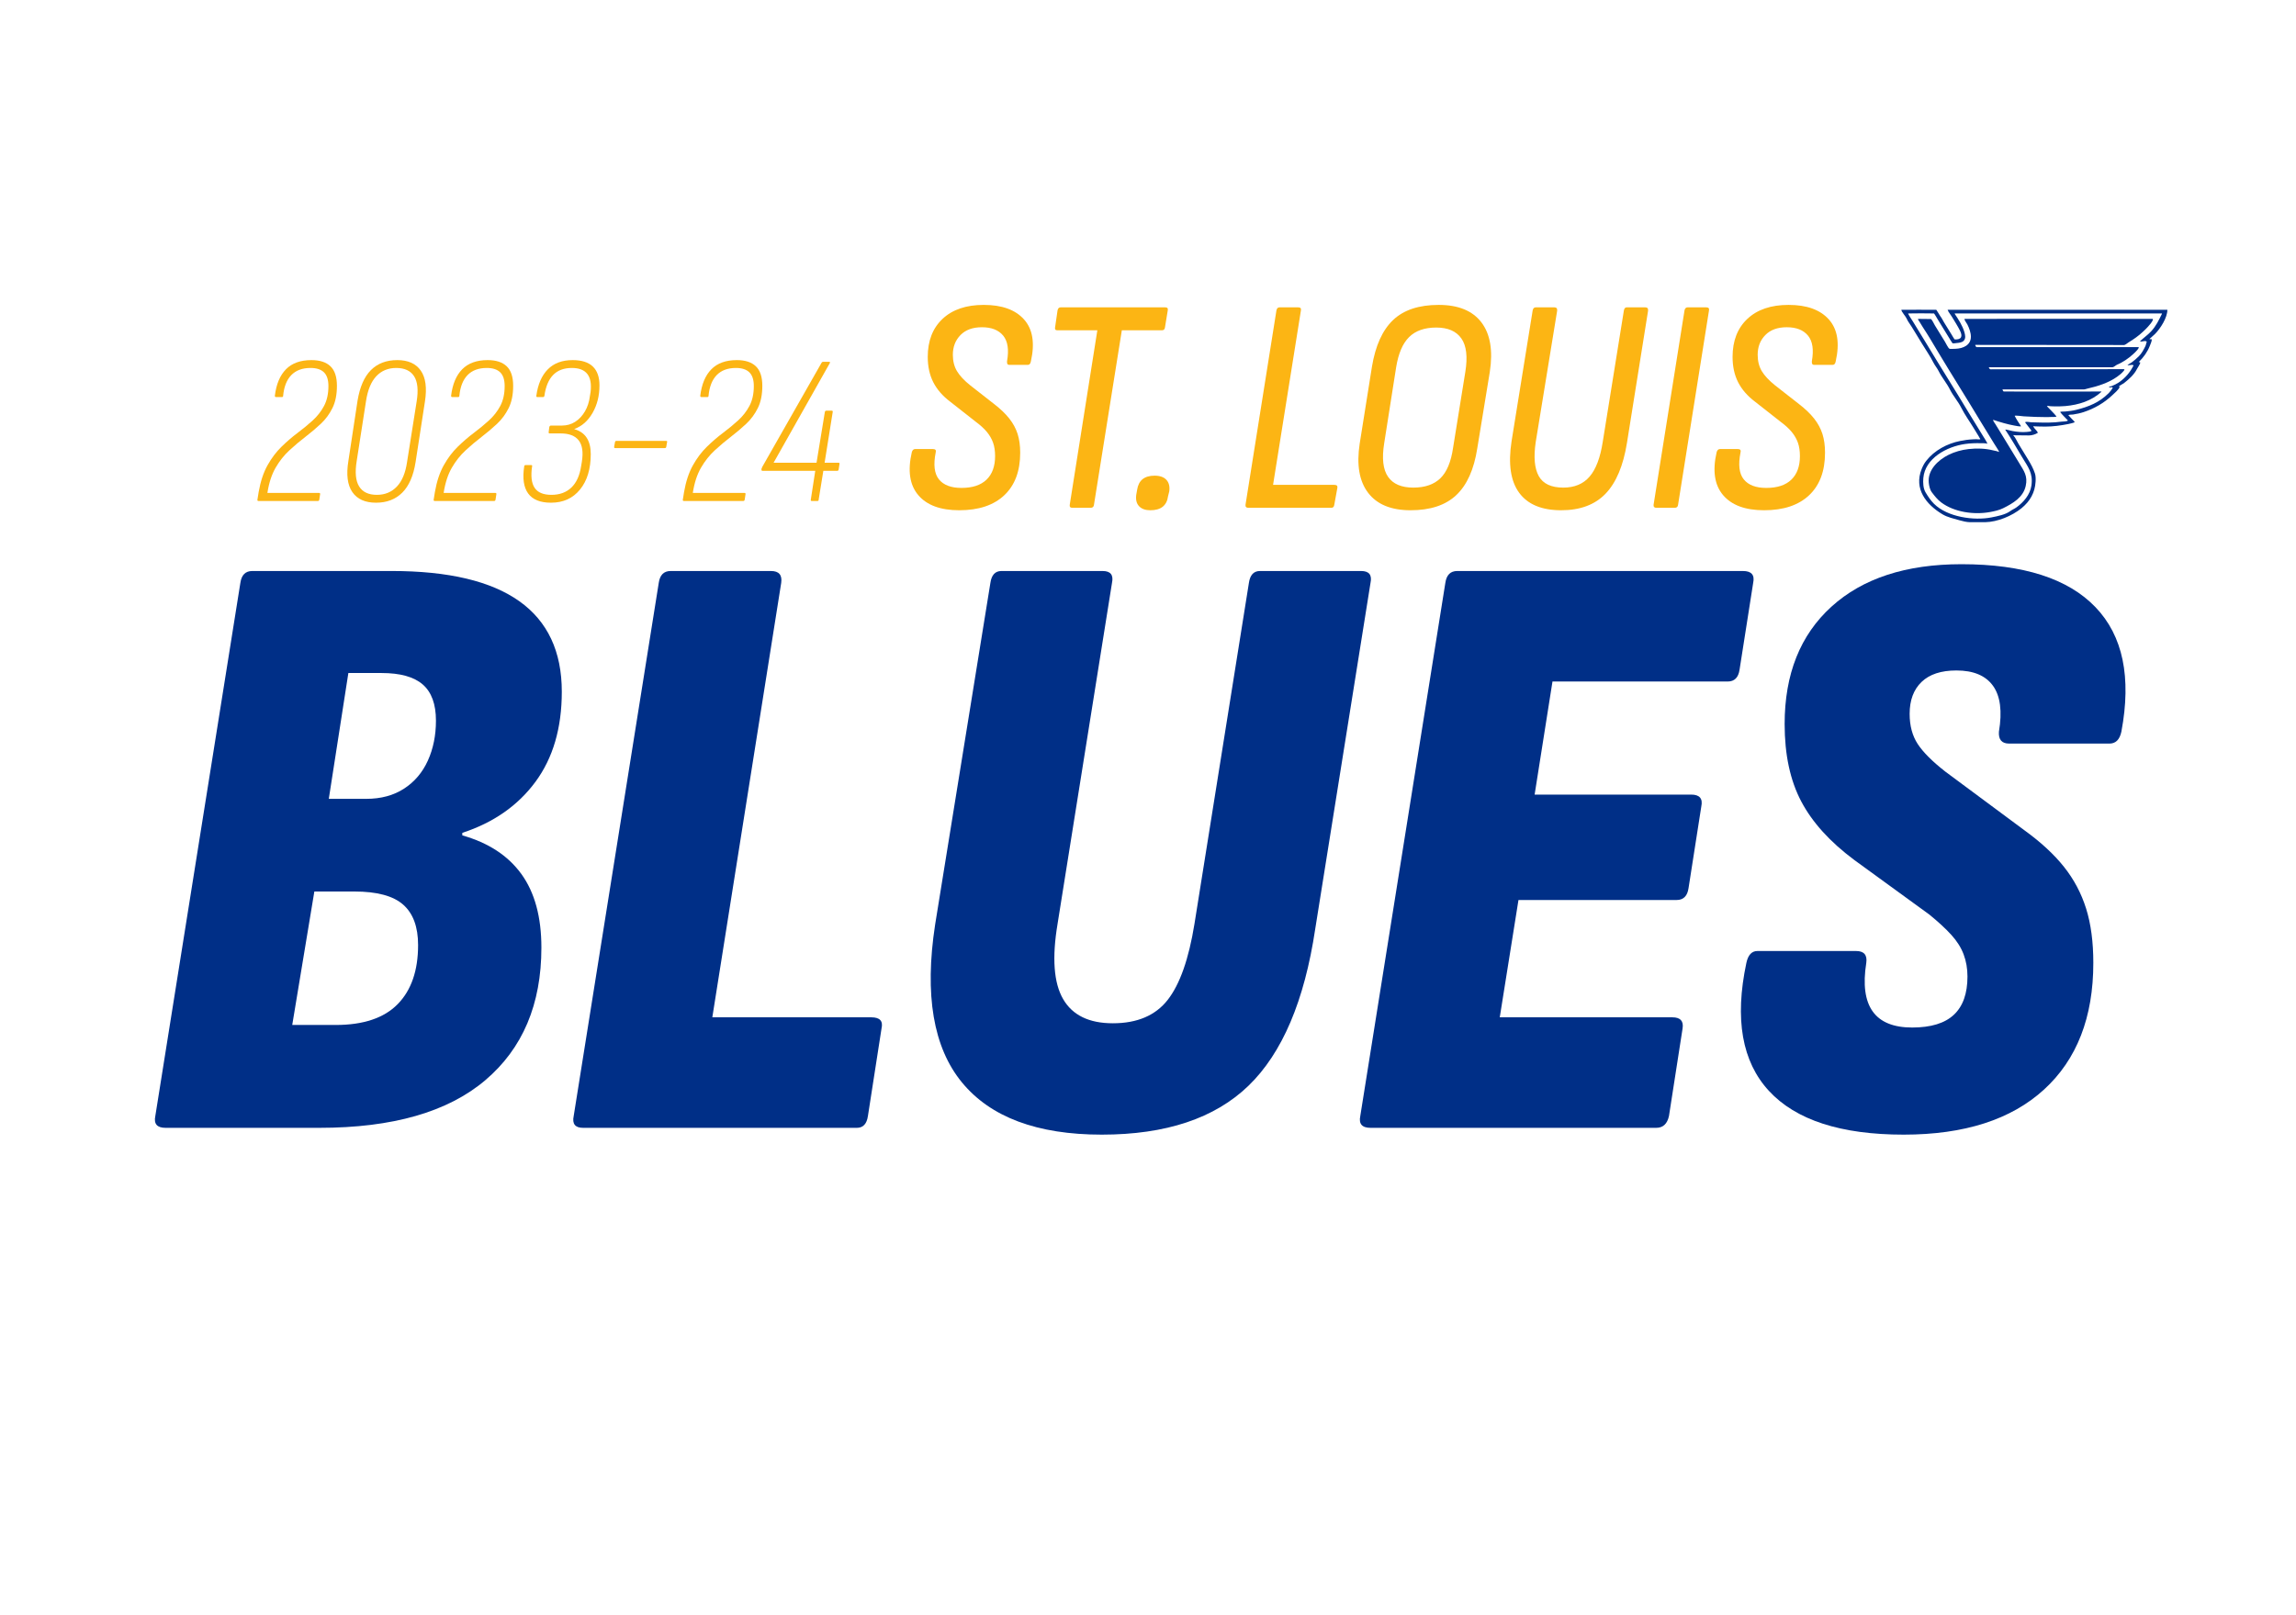 <?xml version="1.0" encoding="UTF-8" standalone="no"?>
<!DOCTYPE svg PUBLIC "-//W3C//DTD SVG 1.1//EN" "http://www.w3.org/Graphics/SVG/1.1/DTD/svg11.dtd">
<!-- Created with Vectornator (http://vectornator.io/) -->
<svg height="100%" stroke-miterlimit="10" style="fill-rule:nonzero;clip-rule:evenodd;stroke-linecap:round;stroke-linejoin:round;" version="1.1" viewBox="0 0 1080 760" width="100%" xml:space="preserve" xmlns="http://www.w3.org/2000/svg" xmlns:vectornator="http://vectornator.io" xmlns:xlink="http://www.w3.org/1999/xlink">
<defs/>
<g id="Layer-1" vectornator:layerName="Layer 1">
<g opacity="1"/>
<g fill="#fcb514" opacity="1" stroke="none">
<path d="M121.683 235.732C121.216 235.732 121.016 235.532 121.083 235.132L121.683 231.432C122.549 226.499 123.933 222.332 125.833 218.932C127.733 215.532 129.933 212.616 132.433 210.182C134.933 207.749 137.449 205.582 139.983 203.682C142.516 201.782 144.883 199.832 147.083 197.832C149.283 195.832 151.066 193.549 152.433 190.982C153.799 188.416 154.483 185.299 154.483 181.632C154.483 178.699 153.783 176.549 152.383 175.182C150.983 173.816 148.883 173.132 146.083 173.132C142.216 173.132 139.199 174.249 137.033 176.482C134.866 178.716 133.583 181.966 133.183 186.232C133.183 186.632 132.983 186.832 132.583 186.832L129.883 186.832C129.483 186.832 129.283 186.632 129.283 186.232C129.949 180.766 131.699 176.599 134.533 173.732C137.366 170.866 141.349 169.432 146.483 169.432C150.416 169.432 153.399 170.399 155.433 172.332C157.466 174.266 158.483 177.332 158.483 181.532C158.483 185.666 157.783 189.149 156.383 191.982C154.983 194.816 153.166 197.282 150.933 199.382C148.699 201.482 146.299 203.516 143.733 205.482C141.166 207.449 138.633 209.582 136.133 211.882C133.633 214.182 131.466 216.916 129.633 220.082C127.799 223.249 126.516 227.199 125.783 231.932L150.083 231.932C150.483 231.932 150.649 232.132 150.583 232.532L150.183 235.132C150.116 235.532 149.883 235.732 149.483 235.732L121.683 235.732Z"/>
<path d="M176.883 236.532C171.749 236.532 168.033 234.866 165.733 231.532C163.433 228.199 162.816 223.299 163.883 216.832L168.183 188.532C169.249 182.066 171.349 177.266 174.483 174.132C177.616 170.999 181.749 169.432 186.883 169.432C191.949 169.432 195.633 171.082 197.933 174.382C200.233 177.682 200.883 182.532 199.883 188.932L195.483 217.432C194.483 223.832 192.399 228.616 189.233 231.782C186.066 234.949 181.949 236.532 176.883 236.532ZM177.283 232.832C181.083 232.832 184.216 231.532 186.683 228.932C189.149 226.332 190.749 222.466 191.483 217.332L195.983 188.932C196.849 183.599 196.449 179.632 194.783 177.032C193.116 174.432 190.316 173.132 186.383 173.132C182.583 173.132 179.466 174.416 177.033 176.982C174.599 179.549 172.983 183.432 172.183 188.632L167.783 216.932C166.916 222.266 167.299 226.249 168.933 228.882C170.566 231.516 173.349 232.832 177.283 232.832Z"/>
<path d="M204.583 235.732C204.116 235.732 203.916 235.532 203.983 235.132L204.583 231.432C205.449 226.499 206.833 222.332 208.733 218.932C210.633 215.532 212.833 212.616 215.333 210.182C217.833 207.749 220.349 205.582 222.883 203.682C225.416 201.782 227.783 199.832 229.983 197.832C232.183 195.832 233.966 193.549 235.333 190.982C236.699 188.416 237.383 185.299 237.383 181.632C237.383 178.699 236.683 176.549 235.283 175.182C233.883 173.816 231.783 173.132 228.983 173.132C225.116 173.132 222.099 174.249 219.933 176.482C217.766 178.716 216.483 181.966 216.083 186.232C216.083 186.632 215.883 186.832 215.483 186.832L212.783 186.832C212.383 186.832 212.183 186.632 212.183 186.232C212.849 180.766 214.599 176.599 217.433 173.732C220.266 170.866 224.249 169.432 229.383 169.432C233.316 169.432 236.299 170.399 238.333 172.332C240.366 174.266 241.383 177.332 241.383 181.532C241.383 185.666 240.683 189.149 239.283 191.982C237.883 194.816 236.066 197.282 233.833 199.382C231.599 201.482 229.199 203.516 226.633 205.482C224.066 207.449 221.533 209.582 219.033 211.882C216.533 214.182 214.366 216.916 212.533 220.082C210.699 223.249 209.416 227.199 208.683 231.932L232.983 231.932C233.383 231.932 233.549 232.132 233.483 232.532L233.083 235.132C233.016 235.532 232.783 235.732 232.383 235.732L204.583 235.732Z"/>
<path d="M259.183 236.532C254.116 236.532 250.533 235.082 248.433 232.182C246.333 229.282 245.716 225.032 246.583 219.432C246.649 219.032 246.849 218.832 247.183 218.832L249.883 218.832C250.283 218.832 250.416 219.032 250.283 219.432C249.616 223.966 250.016 227.332 251.483 229.532C252.949 231.732 255.583 232.832 259.383 232.832C263.249 232.832 266.383 231.682 268.783 229.382C271.183 227.082 272.716 223.666 273.383 219.132L273.683 217.332C274.416 212.799 273.933 209.432 272.233 207.232C270.533 205.032 267.683 203.932 263.683 203.932L258.583 203.932C258.183 203.932 258.016 203.732 258.083 203.332L258.383 200.932C258.516 200.466 258.783 200.232 259.183 200.232L264.383 200.232C266.649 200.232 268.699 199.649 270.533 198.482C272.366 197.316 273.899 195.682 275.133 193.582C276.366 191.482 277.149 189.066 277.483 186.332L277.783 184.532C278.716 176.932 275.783 173.132 268.983 173.132C265.249 173.132 262.316 174.232 260.183 176.432C258.049 178.632 256.683 181.899 256.083 186.232C256.016 186.632 255.783 186.832 255.383 186.832L252.783 186.832C252.383 186.832 252.216 186.632 252.283 186.232C253.016 180.832 254.816 176.682 257.683 173.782C260.549 170.882 264.449 169.432 269.383 169.432C273.583 169.432 276.733 170.432 278.833 172.432C280.933 174.432 281.983 177.399 281.983 181.332C281.983 186.199 280.899 190.516 278.733 194.282C276.566 198.049 273.716 200.566 270.183 201.832L270.183 201.932C275.316 203.399 277.883 207.299 277.883 213.632C277.883 220.632 276.199 226.199 272.833 230.332C269.466 234.466 264.916 236.532 259.183 236.532Z"/>
<path d="M289.383 210.832C288.983 210.832 288.816 210.632 288.883 210.232L289.283 208.032C289.349 207.632 289.583 207.432 289.983 207.432L313.283 207.432C313.749 207.432 313.916 207.632 313.783 208.032L313.383 210.332C313.316 210.666 313.083 210.832 312.683 210.832L289.383 210.832Z"/>
<path d="M321.783 235.732C321.316 235.732 321.116 235.532 321.183 235.132L321.783 231.432C322.649 226.499 324.033 222.332 325.933 218.932C327.833 215.532 330.033 212.616 332.533 210.182C335.033 207.749 337.549 205.582 340.083 203.682C342.616 201.782 344.983 199.832 347.183 197.832C349.383 195.832 351.166 193.549 352.533 190.982C353.899 188.416 354.583 185.299 354.583 181.632C354.583 178.699 353.883 176.549 352.483 175.182C351.083 173.816 348.983 173.132 346.183 173.132C342.316 173.132 339.299 174.249 337.133 176.482C334.966 178.716 333.683 181.966 333.283 186.232C333.283 186.632 333.083 186.832 332.683 186.832L329.983 186.832C329.583 186.832 329.383 186.632 329.383 186.232C330.049 180.766 331.799 176.599 334.633 173.732C337.466 170.866 341.449 169.432 346.583 169.432C350.516 169.432 353.499 170.399 355.533 172.332C357.566 174.266 358.583 177.332 358.583 181.532C358.583 185.666 357.883 189.149 356.483 191.982C355.083 194.816 353.266 197.282 351.033 199.382C348.799 201.482 346.399 203.516 343.833 205.482C341.266 207.449 338.733 209.582 336.233 211.882C333.733 214.182 331.566 216.916 329.733 220.082C327.899 223.249 326.616 227.199 325.883 231.932L350.183 231.932C350.583 231.932 350.749 232.132 350.683 232.532L350.283 235.132C350.216 235.532 349.983 235.732 349.583 235.732L321.783 235.732Z"/>
<path d="M381.883 235.732C381.483 235.732 381.316 235.532 381.383 235.132L383.483 221.532L358.683 221.532C358.349 221.532 358.183 221.366 358.183 221.032L358.183 220.632C358.249 220.499 358.316 220.332 358.383 220.132C358.449 219.932 358.516 219.766 358.583 219.632L386.483 170.632C386.616 170.366 386.849 170.232 387.183 170.232L389.983 170.232C390.449 170.232 390.549 170.466 390.283 170.932L363.883 217.732L384.083 217.732L387.983 193.932C388.049 193.466 388.283 193.232 388.683 193.232L391.183 193.232C391.649 193.232 391.816 193.466 391.683 193.932L387.883 217.732L394.383 217.732C394.849 217.732 395.016 217.932 394.883 218.332L394.483 220.932C394.416 221.332 394.183 221.532 393.783 221.532L387.283 221.532L385.083 235.132C385.083 235.532 384.883 235.732 384.483 235.732L381.883 235.732Z"/>
</g>
<g fill="#fcb514" opacity="1" stroke="none">
<path d="M451.229 240.084C442.397 240.084 435.965 237.708 431.933 232.956C427.901 228.204 426.893 221.46 428.909 212.724C429.197 211.764 429.725 211.284 430.493 211.284L438.845 211.284C439.997 211.284 440.429 211.812 440.141 212.868C438.989 218.628 439.493 222.852 441.653 225.54C443.813 228.228 447.341 229.572 452.237 229.572C457.421 229.572 461.357 228.276 464.045 225.684C466.733 223.092 468.077 219.396 468.077 214.596C468.077 212.196 467.765 210.108 467.141 208.332C466.517 206.556 465.557 204.876 464.261 203.292C462.965 201.708 461.213 200.1 459.005 198.468L446.909 188.964C443.357 186.276 440.717 183.228 438.989 179.82C437.261 176.412 436.397 172.452 436.397 167.94C436.397 160.356 438.725 154.38 443.381 150.012C448.037 145.644 454.493 143.46 462.749 143.46C471.293 143.46 477.605 145.74 481.685 150.3C485.765 154.86 486.845 161.412 484.925 169.956C484.733 171.108 484.253 171.684 483.485 171.684L474.701 171.684C473.933 171.684 473.597 171.108 473.693 169.956C474.653 164.58 474.053 160.572 471.893 157.932C469.733 155.292 466.397 153.972 461.885 153.972C457.565 153.972 454.205 155.196 451.805 157.644C449.405 160.092 448.205 163.188 448.205 166.932C448.205 169.908 448.853 172.476 450.149 174.636C451.445 176.796 453.533 179.028 456.413 181.332L467.645 190.116C470.621 192.42 472.997 194.7 474.773 196.956C476.549 199.212 477.845 201.612 478.661 204.156C479.477 206.7 479.885 209.652 479.885 213.012C479.885 221.652 477.389 228.324 472.397 233.028C467.405 237.732 460.349 240.084 451.229 240.084Z"/>
<path d="M504.365 238.932C503.405 238.932 503.021 238.404 503.213 237.348L516.173 155.412L497.309 155.412C496.445 155.412 496.109 154.932 496.301 153.972L497.453 146.052C497.645 145.092 498.125 144.612 498.893 144.612L548.141 144.612C549.101 144.612 549.485 145.092 549.293 146.052L547.997 153.972C547.901 154.932 547.421 155.412 546.557 155.412L527.693 155.412L514.589 237.492C514.493 238.452 513.965 238.932 513.005 238.932L504.365 238.932Z"/>
<path d="M541.085 240.084C538.781 240.084 537.029 239.46 535.829 238.212C534.629 236.964 534.173 235.188 534.461 232.884L534.893 230.436C535.565 226.02 538.301 223.812 543.101 223.812C545.597 223.812 547.445 224.46 548.645 225.756C549.845 227.052 550.301 228.852 550.013 231.156L549.437 233.46C548.861 237.876 546.077 240.084 541.085 240.084Z"/>
<path d="M587.165 238.932C586.205 238.932 585.773 238.452 585.869 237.492L600.413 146.052C600.605 145.092 601.085 144.612 601.853 144.612L610.637 144.612C611.693 144.612 612.125 145.092 611.933 146.052L598.829 228.132L627.629 228.132C628.781 228.132 629.261 228.612 629.069 229.572L627.629 237.492C627.533 238.452 627.053 238.932 626.189 238.932L587.165 238.932Z"/>
<path d="M663.485 240.084C654.365 240.084 647.717 237.348 643.541 231.876C639.365 226.404 638.045 218.676 639.581 208.692L645.341 172.548C646.973 162.66 650.285 155.34 655.277 150.588C660.269 145.836 667.421 143.46 676.733 143.46C685.949 143.46 692.645 146.196 696.821 151.668C700.997 157.14 702.317 164.916 700.781 174.996L694.877 210.996C693.341 220.884 690.053 228.204 685.013 232.956C679.973 237.708 672.797 240.084 663.485 240.084ZM664.781 229.428C670.253 229.428 674.501 227.964 677.525 225.036C680.549 222.108 682.541 217.332 683.501 210.708L689.261 174.996C690.413 167.892 689.789 162.636 687.389 159.228C684.989 155.82 681.053 154.116 675.581 154.116C670.109 154.116 665.861 155.604 662.837 158.58C659.813 161.556 657.773 166.308 656.717 172.836L651.101 208.548C649.949 215.652 650.549 220.908 652.901 224.316C655.253 227.724 659.213 229.428 664.781 229.428Z"/>
<path d="M734.333 240.084C725.213 240.084 718.637 237.348 714.605 231.876C710.573 226.404 709.373 218.34 711.005 207.684L720.941 146.052C721.133 145.092 721.613 144.612 722.381 144.612L731.165 144.612C732.125 144.612 732.557 145.14 732.461 146.196L722.381 207.972C721.325 215.076 721.805 220.428 723.821 224.028C725.837 227.628 729.677 229.428 735.341 229.428C740.621 229.428 744.749 227.7 747.725 224.244C750.701 220.788 752.765 215.316 753.917 207.828L763.853 146.052C764.045 145.092 764.477 144.612 765.149 144.612L773.933 144.612C774.893 144.612 775.325 145.14 775.229 146.196L765.293 208.404C763.565 219.156 760.205 227.124 755.213 232.308C750.221 237.492 743.261 240.084 734.333 240.084Z"/>
<path d="M779.117 238.932C778.157 238.932 777.725 238.452 777.821 237.492L792.365 146.052C792.557 145.092 793.037 144.612 793.805 144.612L802.589 144.612C803.645 144.612 804.077 145.092 803.885 146.052L789.341 237.492C789.245 238.452 788.717 238.932 787.757 238.932L779.117 238.932Z"/>
<path d="M829.805 240.084C820.973 240.084 814.541 237.708 810.509 232.956C806.477 228.204 805.469 221.46 807.485 212.724C807.773 211.764 808.301 211.284 809.069 211.284L817.421 211.284C818.573 211.284 819.005 211.812 818.717 212.868C817.565 218.628 818.069 222.852 820.229 225.54C822.389 228.228 825.917 229.572 830.813 229.572C835.997 229.572 839.933 228.276 842.621 225.684C845.309 223.092 846.653 219.396 846.653 214.596C846.653 212.196 846.341 210.108 845.717 208.332C845.093 206.556 844.133 204.876 842.837 203.292C841.541 201.708 839.789 200.1 837.581 198.468L825.485 188.964C821.933 186.276 819.293 183.228 817.565 179.82C815.837 176.412 814.973 172.452 814.973 167.94C814.973 160.356 817.301 154.38 821.957 150.012C826.613 145.644 833.069 143.46 841.325 143.46C849.869 143.46 856.181 145.74 860.261 150.3C864.341 154.86 865.421 161.412 863.501 169.956C863.309 171.108 862.829 171.684 862.061 171.684L853.277 171.684C852.509 171.684 852.173 171.108 852.269 169.956C853.229 164.58 852.629 160.572 850.469 157.932C848.309 155.292 844.973 153.972 840.461 153.972C836.141 153.972 832.781 155.196 830.381 157.644C827.981 160.092 826.781 163.188 826.781 166.932C826.781 169.908 827.429 172.476 828.725 174.636C830.021 176.796 832.109 179.028 834.989 181.332L846.221 190.116C849.197 192.42 851.573 194.7 853.349 196.956C855.125 199.212 856.421 201.612 857.237 204.156C858.053 206.7 858.461 209.652 858.461 213.012C858.461 221.652 855.965 228.324 850.973 233.028C845.981 237.732 838.925 240.084 829.805 240.084Z"/>
</g>
<g fill="#002f87" opacity="1" stroke="none">
<path d="M77.863 530.668C73.863 530.668 72.263 528.801 73.063 525.068L113.063 274.268C113.596 270.534 115.463 268.668 118.663 268.668L184.263 268.668C210.93 268.668 230.93 273.401 244.263 282.868C257.596 292.334 264.263 306.534 264.263 325.468C264.263 342.534 260.13 356.668 251.863 367.868C243.596 379.068 232.13 387.068 217.463 391.868L217.463 393.068C229.73 396.534 238.996 402.601 245.263 411.268C251.53 419.934 254.663 431.468 254.663 445.868C254.663 472.534 245.863 493.334 228.263 508.268C210.663 523.201 184.663 530.668 150.263 530.668L77.863 530.668ZM137.463 482.268L157.863 482.268C170.93 482.268 180.663 479.001 187.063 472.468C193.463 465.934 196.663 456.668 196.663 444.668C196.663 436.134 194.33 429.801 189.663 425.668C184.996 421.534 177.33 419.468 166.663 419.468L147.863 419.468L137.463 482.268ZM154.663 375.868L172.263 375.868C179.196 375.868 185.13 374.268 190.063 371.068C194.996 367.868 198.73 363.468 201.263 357.868C203.796 352.268 205.063 346.001 205.063 339.068C205.063 331.334 202.996 325.668 198.863 322.068C194.73 318.468 188.263 316.668 179.463 316.668L163.863 316.668L154.663 375.868Z"/>
<path d="M274.263 530.668C270.53 530.668 269.063 528.801 269.863 525.068L309.863 274.268C310.396 270.534 312.263 268.668 315.463 268.668L362.663 268.668C366.396 268.668 367.996 270.534 367.463 274.268L335.063 478.668L409.863 478.668C413.863 478.668 415.463 480.401 414.663 483.868L408.263 525.068C407.73 528.801 405.996 530.668 403.063 530.668L274.263 530.668Z"/>
<path d="M518.263 533.868C487.863 533.868 465.93 525.668 452.463 509.268C438.996 492.868 434.796 468.134 439.863 435.068L465.863 274.268C466.396 270.534 468.13 268.668 471.063 268.668L518.663 268.668C522.396 268.668 523.863 270.534 523.063 274.268L497.463 434.668C494.796 450.668 495.663 462.468 500.063 470.068C504.463 477.668 512.263 481.468 523.463 481.468C534.93 481.468 543.53 477.801 549.263 470.468C554.996 463.134 559.196 451.201 561.863 434.668L587.463 274.268C587.996 270.534 589.73 268.668 592.663 268.668L640.263 268.668C643.996 268.668 645.463 270.534 644.663 274.268L618.663 437.068C613.596 470.934 603.13 495.534 587.263 510.868C571.396 526.201 548.396 533.868 518.263 533.868Z"/>
<path d="M644.663 530.668C640.663 530.668 639.063 528.801 639.863 525.068L679.863 274.268C680.396 270.534 682.263 268.668 685.463 268.668L819.863 268.668C823.863 268.668 825.463 270.534 824.663 274.268L818.263 315.068C817.73 318.801 815.863 320.668 812.663 320.668L730.263 320.668L721.863 373.868L795.463 373.868C799.463 373.868 801.063 375.734 800.263 379.468L794.263 417.868C793.73 421.601 791.863 423.468 788.663 423.468L714.263 423.468L705.463 478.668L786.663 478.668C790.396 478.668 791.996 480.401 791.463 483.868L785.063 525.068C784.263 528.801 782.263 530.668 779.063 530.668L644.663 530.668Z"/>
<path d="M895.463 533.868C865.863 533.868 844.73 527.001 832.063 513.268C819.396 499.534 815.863 479.468 821.463 453.068C822.263 449.334 823.996 447.468 826.663 447.468L873.063 447.468C876.796 447.468 878.396 449.334 877.863 453.068C876.263 463.201 877.263 470.801 880.863 475.868C884.463 480.934 890.663 483.468 899.463 483.468C908.263 483.468 914.796 481.468 919.063 477.468C923.33 473.468 925.463 467.468 925.463 459.468C925.463 455.734 924.863 452.268 923.663 449.068C922.463 445.868 920.53 442.801 917.863 439.868C915.196 436.934 911.73 433.734 907.463 430.268L872.263 404.668C860.796 396.134 852.463 386.934 847.263 377.068C842.063 367.201 839.463 355.068 839.463 340.668C839.463 317.201 846.796 298.801 861.463 285.468C876.13 272.134 896.53 265.468 922.663 265.468C951.73 265.468 972.73 272.201 985.663 285.668C998.596 299.134 1002.66 318.668 997.863 344.268C997.063 348.001 995.196 349.868 992.263 349.868L945.063 349.868C941.596 349.868 939.996 348.001 940.263 344.268C941.863 334.668 940.93 327.468 937.463 322.668C933.996 317.868 928.263 315.468 920.263 315.468C913.063 315.468 907.596 317.268 903.863 320.868C900.13 324.468 898.263 329.468 898.263 335.868C898.263 341.468 899.53 346.201 902.063 350.068C904.596 353.934 908.93 358.268 915.063 363.068L952.263 390.668C959.996 396.268 966.196 402.001 970.863 407.868C975.53 413.734 978.996 420.268 981.263 427.468C983.53 434.668 984.663 443.201 984.663 453.068C984.663 478.668 976.93 498.534 961.463 512.668C945.996 526.801 923.996 533.868 895.463 533.868Z"/>
</g>
<path d="M902.591 145.737C899.85 145.747 897.11 145.77 894.369 145.77C894.369 146.683 896.461 148.899 896.873 149.93C897.398 151.242 898.456 152.477 899.2 153.717C900.84 156.45 902.543 159.133 904.207 161.906C905.901 164.729 907.916 167.55 909.404 170.525C910.118 171.953 911.206 173.205 911.914 174.619C913.423 177.638 915.712 180.267 917.227 183.297C918.713 186.269 921.058 188.879 922.547 191.857C924.237 195.237 926.61 198.449 928.597 201.76C929.316 202.958 930.074 204.154 930.801 205.366C931.023 205.736 931.249 206.303 931.531 206.585C931.214 206.902 929.939 206.65 929.634 206.65C929.104 206.65 928.579 206.685 928.05 206.709C925.993 206.8 923.95 207.101 921.934 207.504C915.949 208.701 909.895 211.904 906.046 216.853C905.093 218.079 904.448 219.356 903.908 220.706C900.172 230.044 906.037 237.383 913.687 241.973C916.162 243.458 919.106 244.018 921.876 244.848C923.229 245.254 925.189 245.679 926.583 245.702C928.987 245.742 931.39 245.743 933.793 245.702C939.551 245.606 946.437 242.762 950.907 239.105C954.905 235.834 957.196 231.803 957.505 226.698C957.579 225.484 957.603 223.98 957.205 222.786C956.427 220.453 955.423 218.615 954.148 216.488C952.588 213.889 950.982 211.358 949.44 208.788C948.732 207.608 947.996 205.818 947.054 204.877C947.115 204.785 947.117 204.786 947.178 204.694C947.404 204.807 947.84 204.808 948.032 204.812C950.171 204.849 952.315 204.877 954.454 204.877C955.736 204.877 957.578 204.364 958.607 203.592C958.066 202.51 956.951 201.74 956.41 200.659C956.65 200.418 956.432 200.565 956.957 200.593C957.568 200.627 958.178 200.639 958.79 200.659C959.869 200.692 960.95 200.717 962.03 200.717C965.7 200.717 969.383 200.216 972.97 199.498C973.324 199.427 975.785 198.876 975.903 198.637C975.983 198.478 975.017 197.598 974.502 197.053C973.967 196.487 973.428 195.92 972.911 195.339C973.201 195.049 974.685 195.107 975.173 195.032C976.849 194.774 978.577 194.408 980.187 193.872C985.133 192.223 989.662 189.666 993.63 185.924C994.768 184.851 996.379 183.542 997.112 182.078C997.051 182.017 997.056 182.015 996.994 181.954C996.808 182.047 996.773 182.046 996.623 181.895C997.322 181.196 998.444 180.754 999.257 180.122C1001.5 178.377 1003.9 176.205 1005.18 173.641C1005.47 173.072 1006.82 171.148 1006.71 170.584C1006.65 170.273 1006.2 170.51 1006.04 170.342C1008.39 167.994 1010.07 165.67 1011.23 162.76C1011.49 162.125 1012.25 160.363 1012.15 159.768C1012.09 159.364 1011.34 159.813 1011.05 159.52C1011.86 158.708 1012.8 158.015 1013.62 157.199C1016.23 154.589 1019.49 149.502 1019.49 145.77C967.809 145.77 967.81 145.77 916.132 145.77C916.494 146.858 917.478 147.936 918.088 148.952C919.432 151.192 920.816 153.314 921.934 155.549C923.276 158.233 922.726 159.874 919.431 159.709C919.319 159.703 917.945 157.348 917.781 157.075C916.684 155.247 915.514 153.466 914.417 151.638C913.858 150.705 913.302 149.527 912.644 148.704C912.426 148.431 910.895 145.771 910.812 145.77C908.072 145.73 905.331 145.727 902.591 145.737ZM903.692 147.426C905.699 147.419 907.704 147.435 909.71 147.485C909.856 147.488 911.299 149.987 911.483 150.295C913.206 153.165 915.016 155.978 916.738 158.848C916.904 159.125 918.373 161.534 918.453 161.541C919.236 161.606 919.567 161.48 920.226 161.417C921.328 161.312 922.805 161.225 923.649 160.38C924.767 159.262 924.407 157.662 924.014 156.286C923.131 153.197 921.238 150.313 919.431 147.602C919.471 147.561 919.497 147.485 919.555 147.485C951.99 147.444 984.425 147.444 1016.86 147.485C1016.92 147.485 1016.94 147.561 1016.98 147.602C1015.49 150.573 1014.24 153.323 1011.85 155.915C1010.23 157.663 1008.24 158.971 1006.59 160.622C1007.64 160.972 1009.02 159.997 1009.82 160.804C1009.51 161.434 1009.47 162.26 1009.15 162.884C1008.35 164.488 1007.46 166.234 1006.1 167.591C1005.01 168.685 1003.87 169.687 1002.61 170.584C1002.03 170.998 1001.22 171.311 1000.72 171.809C1001 171.901 1001.33 171.809 1001.64 171.809C1002.29 171.809 1003.13 171.471 1003.59 171.933C1001.98 175.158 999.705 177.904 996.564 179.998C995.54 180.681 994.473 181.188 993.324 181.647C992.935 181.803 992.26 181.858 991.981 182.136C992.474 182.629 993.32 181.891 993.813 182.384C993.351 183.307 992.577 184.292 991.857 185.012C987.491 189.377 982.49 191.373 976.64 192.835C974.918 193.265 973.084 193.477 971.32 193.63C970.805 193.675 969.38 193.55 969.058 193.872C970.122 195.291 971.532 196.533 972.728 197.849C972.193 198.384 970.397 198.293 969.671 198.396C965.757 198.955 961.755 198.883 957.812 198.761C957.038 198.738 956.265 198.731 955.491 198.703C954.832 198.678 953.045 198.214 952.557 198.703C953.599 200.006 954.613 201.338 955.614 202.673C955.155 203.133 954.017 203.163 953.411 203.227C951.165 203.464 948.793 203.202 946.565 202.797C946.111 202.714 943.358 201.975 943.208 202.125C946.01 206.329 948.55 210.749 951.149 215.08C953.932 219.719 956.397 222.532 955.549 228.465C954.933 232.774 951.848 236.338 948.404 238.798C947.527 239.424 946.485 239.823 945.653 240.448C943.367 242.162 939.604 242.876 936.786 243.44C928.654 245.067 916.05 243.365 909.71 237.025C908.056 235.371 906.873 233.535 905.74 231.646C904.617 229.775 904.526 227.022 904.696 224.983C905.483 215.543 915.871 210.113 924.32 208.906C926.865 208.542 929.22 208.474 931.837 208.541C932.438 208.556 934.17 208.488 934.771 208.788C934.961 208.504 933.084 205.664 932.757 205.118C930.519 201.389 928.19 197.755 925.97 194.054C919.459 183.202 912.674 172.516 906.163 161.665C904.074 158.183 901.896 154.754 899.807 151.273C899.074 150.052 898.187 148.875 897.551 147.602C897.592 147.561 897.611 147.485 897.668 147.485C899.675 147.464 901.685 147.433 903.692 147.426ZM902.317 150.047C902.259 150.048 902.219 150.119 902.193 150.171C902.123 150.311 902.646 150.991 902.741 151.149C903.317 152.109 903.893 153.092 904.514 154.024C907.009 157.767 909.292 161.718 911.607 165.577C918.217 176.593 925.104 187.439 931.714 198.455C933.792 201.918 935.938 205.268 938.012 208.723C938.767 209.982 939.676 211.205 940.333 212.518C940.271 212.579 940.27 212.574 940.209 212.635C939.399 212.23 938.395 212.123 937.523 211.905C933.811 210.977 929.81 210.872 926.029 211.292C922.748 211.656 919.421 212.581 916.497 214.043C911.638 216.473 906.6 221.196 907.265 227.187C907.42 228.584 907.791 230.411 908.673 231.588C910.013 233.373 911.315 235.048 913.133 236.412C919.27 241.015 928.575 242.285 935.99 240.937C938.117 240.55 940.367 240.066 942.288 239.105C946.823 236.837 951.661 234.064 952.863 228.654C953.911 223.939 952.005 221.562 949.806 217.896C947.249 213.635 944.588 209.418 942.047 205.183C940.904 203.278 939.702 201.404 938.559 199.498C938.313 199.087 937.337 197.909 937.581 197.542C940.822 198.623 944.108 199.614 947.485 200.228C948.055 200.332 950.373 200.821 950.66 200.535C949.583 198.92 948.537 197.385 947.667 195.645C947.938 195.374 951.44 195.857 952.009 195.893C955.627 196.119 959.257 196.258 962.884 196.258C963.495 196.258 964.111 196.217 964.722 196.193C965.188 196.174 967.033 196.269 967.35 195.951C965.981 194.241 964.321 192.723 962.825 191.12C963.126 190.819 963.89 191.095 964.292 191.12C964.72 191.148 965.148 191.171 965.576 191.186C967.558 191.254 969.528 191.241 971.503 191.062C977.775 190.492 983.847 188.605 988.499 184.34C988.459 184.299 988.433 184.216 988.375 184.216C973.095 184.176 957.816 184.297 942.536 184.216C942.339 184.215 942.004 183.524 941.923 183.362C941.964 183.321 941.99 183.238 942.047 183.238C954.74 183.198 967.429 183.258 980.122 183.238C980.691 183.237 981.448 182.935 982.019 182.808C986.817 181.742 991.93 180.077 995.893 177.247C996.903 176.525 997.893 175.746 998.702 174.802C998.928 174.539 999.515 174.023 999.191 173.7C998.916 173.838 999.259 173.7 998.826 173.7C978.004 173.7 957.184 173.765 936.362 173.765C935.882 173.765 935.727 173.249 935.502 172.911C935.542 172.87 935.568 172.787 935.625 172.787C954.96 172.747 974.296 172.808 993.63 172.787C994.369 172.786 995.23 171.827 995.893 171.562C998.392 170.562 1001.39 168.517 1003.35 166.672C1004.02 166.041 1004.74 165.444 1005.31 164.716C1005.45 164.529 1006.09 163.767 1006.04 163.497C1006.02 163.425 1005.99 163.315 1005.91 163.314C980.507 163.253 955.105 163.375 929.699 163.314C929.501 163.314 929.166 162.555 929.086 162.395C929.127 162.354 929.152 162.271 929.21 162.271C952.518 162.251 975.825 162.336 999.133 162.336C999.702 162.336 1000.73 161.401 1001.21 161.111C1003.62 159.664 1006.02 157.978 1008.06 156.038C1008.85 155.284 1009.66 154.541 1010.38 153.717C1011.13 152.864 1012.41 151.514 1012.7 150.353C1012.73 150.244 1012.67 150.047 1012.52 150.047C983.078 149.986 953.637 150.006 924.197 150.047C924.071 150.047 924.054 150.221 924.073 150.295C924.264 151.059 925.058 151.946 925.422 152.674C926.273 154.376 927.072 156.5 927.072 158.425C927.072 162.449 923.396 163.948 919.92 164.11C919.309 164.138 918.699 164.168 918.088 164.168C917.698 164.168 917.269 164.218 916.921 164.044C916.422 163.795 915.209 161.348 914.847 160.746C913.308 158.181 911.679 155.67 910.14 153.105C909.729 152.42 908.872 150.535 908.308 150.112C908.276 150.087 908.225 150.113 908.184 150.112C906.229 150.092 904.273 150.027 902.317 150.047Z" fill="#002f87" fill-rule="nonzero" opacity="1" stroke="none"/>
</g>
</svg>
